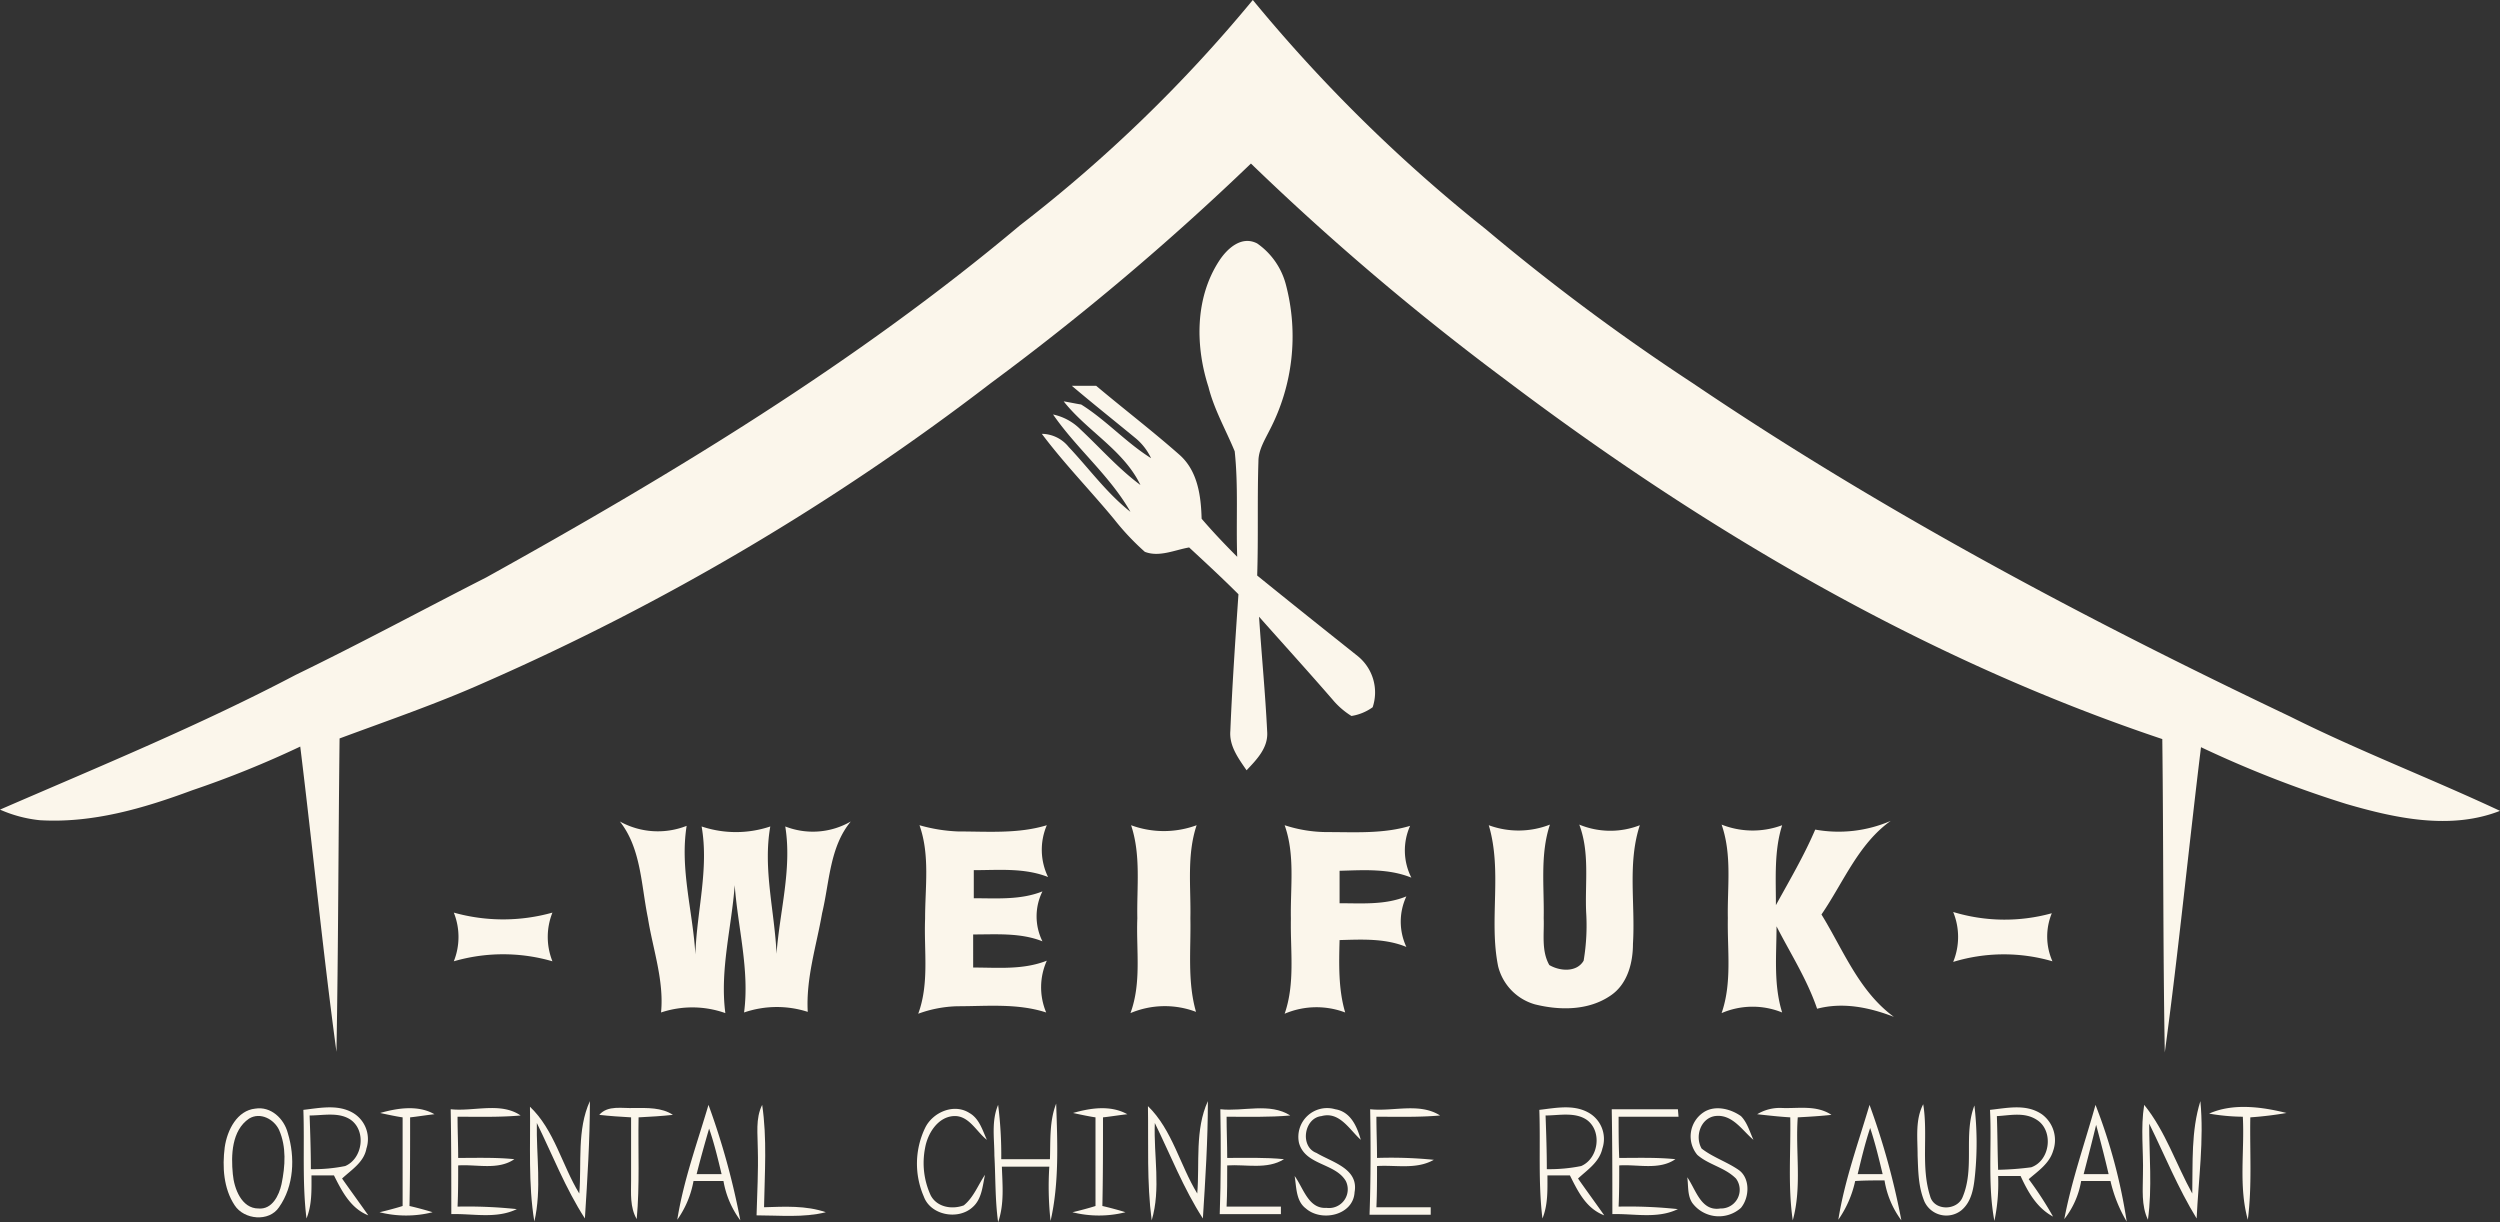 <svg id="Layer_1" data-name="Layer 1" xmlns="http://www.w3.org/2000/svg" viewBox="0 0 400.5 195.8">
  <rect x="0" y="0" width="400.5" height="195.8" fill="#333333" stroke="none"/>
  <defs>
    <style>
      .cls-1 {
        fill: #fbf6eb;
      }
    </style>
  </defs>
  <g id="_fbf6ebff" data-name="#fbf6ebff">
    <path class="cls-1" d="M200.7,0A248.93,248.93,0,0,0,238,36.7a348.36,348.36,0,0,0,33.2,24.7c30.3,20.5,62.7,37.7,95.7,53.4,11,5.5,22.5,9.9,33.6,15.1-7.9,3.1-16.7,1.2-24.6-1.1a178.46,178.46,0,0,1-23.3-9.1c-2,16.3-3.6,32.7-5.8,48.9-.3-16.7-.2-33.5-.4-50.2C308.2,105.6,273,84.9,241,60.7a417.85,417.85,0,0,1-40.6-34.5,424.1,424.1,0,0,1-41.7,35.2,390.84,390.84,0,0,1-81,47.9c-7.6,3.4-15.5,6.1-23.3,9-.2,16.7-.2,33.5-.5,50.2-2.2-16.3-3.8-32.6-5.8-48.9a160.51,160.51,0,0,1-17.3,7c-7.8,2.9-16,5.3-24.4,4.8A21,21,0,0,1,0,129.7c15.9-6.9,32-13.5,47.4-21.6,10.3-5,20.3-10.4,30.5-15.6,29.9-16.6,59.3-34.4,85.5-56.4A231.77,231.77,0,0,0,200.7,0Z"/>
    <path class="cls-1" d="M195.3,41.8c1.3-2,3.6-4.1,6.1-2.8a11.61,11.61,0,0,1,4.6,6.6,32.52,32.52,0,0,1-2.6,23.3c-.8,1.6-1.8,3.2-1.8,5-.2,6.1,0,12.2-.2,18.3,5.3,4.3,10.7,8.6,16.1,12.9a7.48,7.48,0,0,1,2.4,8.2,7.92,7.92,0,0,1-3.4,1.4,12.49,12.49,0,0,1-3-2.6c-3.9-4.5-7.9-8.9-11.8-13.3.4,6.1,1,12.2,1.3,18.4.2,2.6-1.7,4.5-3.3,6.2-1.3-1.9-2.8-3.9-2.6-6.3.3-7.3.8-14.6,1.3-21.9-2.6-2.6-5.2-5-7.9-7.5-2.3.4-4.8,1.6-7.1.7a40.21,40.21,0,0,1-4.9-5.2c-3.8-4.6-8-8.9-11.6-13.7a5.6,5.6,0,0,1,4.3,2.1c3.3,3.5,6.1,7.4,9.9,10.4-3.3-5.8-8.6-10.1-12.4-15.6a8.71,8.71,0,0,1,4.4,2.4c3.2,3,6.1,6.3,9.6,8.9-2.7-5.6-8.5-8.6-12.3-13.4.7.1,2.1.4,2.8.5,4,2.5,7.2,6.1,11.2,8.6a9.31,9.31,0,0,0-2.6-3.3c-3.4-2.8-6.8-5.5-10.1-8.3h3.9c4.4,3.7,9.1,7.3,13.4,11.1,2.9,2.6,3.4,6.6,3.5,10.2,1.8,2.1,3.7,4.1,5.7,6.1-.2-5.6.2-11.3-.4-16.9-1.4-3.4-3.3-6.7-4.2-10.3C191.5,55.5,191.4,47.8,195.3,41.8Z"/>
    <path class="cls-1" d="M99.3,131.6a12.55,12.55,0,0,0,10.7.7c-1.1,6.9,1,13.7,1.4,20.6.2-6.8,2.2-13.7,1-20.5a17.26,17.26,0,0,0,11,0c-1.2,6.8.7,13.6,1,20.4.5-6.8,2.5-13.6,1.4-20.4a12.13,12.13,0,0,0,10.5-.8c-3.4,4.1-3.4,9.7-4.6,14.7-.9,5.2-2.6,10.4-2.3,15.8a16.18,16.18,0,0,0-10.2.1c.9-6.8-1-13.6-1.5-20.4-.5,6.8-2.4,13.6-1.5,20.5a15.8,15.8,0,0,0-10.3-.1c.5-5.1-1.3-10.1-2.1-15.1C102.7,141.7,102.7,135.9,99.3,131.6Z"/>
    <path class="cls-1" d="M147.3,132.2a25.9,25.9,0,0,0,6.2,1c4.8,0,9.6.4,14.2-1a10,10,0,0,0,.2,8.3c-3.8-1.5-7.9-1.1-11.9-1.1v4.5c3.7,0,7.5.3,11-1.1a9,9,0,0,0,0,8c-3.5-1.4-7.4-1.1-11.1-1.1V155c4,0,8,.4,11.8-1.1a10.42,10.42,0,0,0-.1,8.3c-4.6-1.5-9.5-1-14.2-1a19.54,19.54,0,0,0-6.3,1.2c1.8-4.9.9-10.1,1.1-15.2C148.2,142.1,149,137,147.3,132.2Z"/>
    <path class="cls-1" d="M181.2,132.2a15.17,15.17,0,0,0,10.5,0c-1.6,4.8-.9,9.9-1,14.9.1,5-.5,10.1.9,15a14.12,14.12,0,0,0-10.5.2c1.8-4.9.9-10.1,1.1-15.2C182.1,142.1,182.8,137,181.2,132.2Z"/>
    <path class="cls-1" d="M205.8,132.2a22,22,0,0,0,6.8,1.1c4.5,0,9,.3,13.3-1a9.65,9.65,0,0,0,.2,8.3c-3.7-1.5-7.7-1.2-11.5-1.1v5.2c3.6,0,7.3.3,10.7-1.1a9.56,9.56,0,0,0,0,8.1c-3.4-1.4-7.1-1.2-10.7-1.1-.1,3.9-.2,7.9.9,11.6a13,13,0,0,0-9.7.2c1.7-4.9.9-10.1,1-15.2C206.7,142.1,207.5,137,205.8,132.2Z"/>
    <path class="cls-1" d="M238.5,132.2a13.79,13.79,0,0,0,9.8-.1c-1.6,4.8-.9,10-1,15,.1,2.5-.4,5.2.9,7.5,1.7,1,4.4,1.2,5.5-.7a34,34,0,0,0,.4-7.8c-.2-4.7.6-9.5-1.1-14a13,13,0,0,0,9.7.1c-2,6.1-.7,12.6-1.1,19,0,3.1-.9,6.5-3.6,8.3-3.5,2.4-8.1,2.4-12.1,1.4a8.46,8.46,0,0,1-5.9-6.1C238.5,147.4,240.7,139.6,238.5,132.2Z"/>
    <path class="cls-1" d="M275.8,132.1a13.52,13.52,0,0,0,9.7.1c-1.3,4.1-1,8.5-1,12.8,2.2-4,4.5-7.9,6.3-12.1a21,21,0,0,0,12.1-1.4c-5.2,3.7-7.6,9.9-11.1,15,3.5,5.7,6,12.3,11.6,16.4-3.9-1.5-8.1-2.4-12.3-1.3-1.6-4.7-4.3-8.9-6.5-13.2,0,4.6-.5,9.3.9,13.8a12.55,12.55,0,0,0-9.7.1c1.7-4.9.9-10.1,1-15.2C276.7,142.1,277.5,137,275.8,132.1Z"/>
    <path class="cls-1" d="M72.7,146.2a29.24,29.24,0,0,0,15.8,0,10.52,10.52,0,0,0,0,7.8,28.3,28.3,0,0,0-15.8,0A10.51,10.51,0,0,0,72.7,146.2Z"/>
    <path class="cls-1" d="M312.9,146.1a28.31,28.31,0,0,0,15.8.2,9.81,9.81,0,0,0,.1,7.7,27.76,27.76,0,0,0-15.9.1A10.55,10.55,0,0,0,312.9,146.1Z"/>
    <path class="cls-1" d="M40.9,177.6c2.5-.4,4.6,1.6,5.2,3.9,1.2,3.9,1,8.5-1.4,11.9-1.6,2.4-5.6,2-7.1-.3-1.8-2.7-2-6.2-1.6-9.3.4-2.8,2-5.9,4.9-6.2m-1,1.6c-2.8,1.9-2.9,5.9-2.6,8.9.2,2.3,1.4,5.5,4.1,5.5,2.2.2,3.3-2.1,3.7-3.9.6-2.9.8-6-.4-8.7C43.9,179.3,41.7,178.1,39.9,179.2Z"/>
    <path class="cls-1" d="M48.6,177.8c2.6-.3,5.4-.9,7.8.4a4.88,4.88,0,0,1,2.3,5.8c-.4,2.2-2.4,3.4-3.9,4.8,1.4,2,2.8,3.9,4.2,5.9-2.8-1.1-4.2-3.8-5.5-6.4H49.9c0,2.3.1,4.7-.8,6.9-.7-5.7-.3-11.6-.5-17.4m1,.9c.1,2.9.2,5.7.2,8.6a25.6,25.6,0,0,0,5.5-.5c2.8-1.2,3.4-5.6.9-7.4C54.3,178.1,51.8,178.7,49.6,178.7Z"/>
    <path class="cls-1" d="M92.8,191.2c.4-4.9-.4-10.2,1.7-14.8,0,6.2-.4,12.5-.8,18.8-3.1-4.8-5.2-10.2-7.7-15.3-.1,5.2.8,10.6-.4,15.8-1-6.1-.6-12.3-.7-18.4C88.8,181,90,186.6,92.8,191.2Z"/>
    <path class="cls-1" d="M96,178.6c1.4-1.6,3.7-1,5.6-1.1,2.1,0,4.4-.1,6.2,1.1-1.8.2-3.6.3-5.5.4-.1,5.4.2,10.9-.3,16.3-1.1-1.9-.9-4.1-.9-6.2V179C99.4,178.9,97.7,178.8,96,178.6Z"/>
    <path class="cls-1" d="M191.8,191.2c.4-4.9-.4-10.2,1.7-14.8,0,6.3-.4,12.5-.8,18.8-3.1-4.8-5.2-10.2-7.7-15.3-.2,5.2,1,10.6-.5,15.6-.8-6.1-.5-12.2-.6-18.3C187.8,181,189,186.6,191.8,191.2Z"/>
    <path class="cls-1" d="M208.1,183.1a4.61,4.61,0,0,1,5.8-5.4c2.5.4,3.5,2.8,4.1,4.9-1.8-1.6-3.4-4.6-6.3-3.8-2.8.3-3.5,4.9-.8,5.9,2.5,1.5,6.8,2.5,6.1,6.3-.2,3.7-5.3,4.8-7.8,2.6-1.6-1.2-1.5-3.4-1.8-5.2,1.4,1.9,2.2,5.3,5.1,5.1a3,3,0,0,0,3.1-4.3C213.9,186.3,209.1,186.7,208.1,183.1Z"/>
    <path class="cls-1" d="M246.6,177.8c2.6-.3,5.4-.9,7.8.4a4.83,4.83,0,0,1,2.3,5.8c-.5,2.2-2.4,3.4-3.9,4.8,1.4,2,2.8,3.9,4.2,5.9-2.9-1.1-4.2-3.8-5.5-6.4h-3.6c0,2.3.1,4.7-.8,6.9-.7-5.7-.3-11.6-.5-17.4m1,.9c.1,2.9.2,5.7.2,8.6a25.6,25.6,0,0,0,5.5-.5c2.8-1.2,3.4-5.6.9-7.4C252.3,178.1,249.7,178.7,247.6,178.7Z"/>
    <path class="cls-1" d="M272.9,178.2c1.8-1.2,4.3-.6,6,.6,1,1,1.4,2.5,2,3.8-1.8-1.5-3.4-4.2-6.2-3.8-2.3.4-3.2,3.3-2.1,5.2,1.8,1.4,4,2.1,5.9,3.4s1.8,4.4.4,6.1a5.3,5.3,0,0,1-7.8-.8c-.8-1.2-.6-2.7-.8-4.1,1.4,2,2.2,5.5,5.3,5a3,3,0,0,0,2.5-4.8c-1.8-1.8-4.4-2.2-6.2-3.8A4.63,4.63,0,0,1,272.9,178.2Z"/>
    <path class="cls-1" d="M281.5,178.5a7,7,0,0,1,4-1c2.6.1,5.5-.5,7.9,1.1-1.8.2-3.6.3-5.4.4-.4,5.5.7,11.1-.8,16.5-.8-5.5-.3-11-.4-16.5C285.1,178.9,283.3,178.7,281.5,178.5Z"/>
    <path class="cls-1" d="M318.8,177.8c2.8-.3,5.8-1,8.3.7a5.13,5.13,0,0,1,1.8,5.9c-.6,2-2.4,3.2-3.9,4.5a55.83,55.83,0,0,1,3.9,6c-2.6-1.4-4-3.9-5.2-6.5h-3.6a29.21,29.21,0,0,1-.6,7.2c-1.1-5.9-.4-11.9-.7-17.8m1.1,1c.1,2.9.1,5.7.2,8.6a47.25,47.25,0,0,0,5.3-.4c3.1-1.1,3.6-5.9.9-7.6C324.3,178.1,322,178.7,319.9,178.8Z"/>
    <path class="cls-1" d="M352.5,176.4c.6,6.2-.3,12.5-.6,18.8-3-4.9-5.1-10.1-7.6-15.2,0,5.1.5,10.3-.2,15.4-1.1-2.3-.8-4.9-.8-7.3.1-3.7-.4-7.4.2-11.1,3.4,4.2,5.1,9.5,7.7,14.2C351.3,186.3,351,181.2,352.5,176.4Z"/>
    <path class="cls-1" d="M353.9,178.4c3.8-1.7,8.4-1.1,12.4-.1a57.33,57.33,0,0,1-5.8.7c-.1,5.5.3,11-.4,16.4-1.5-5.4-.5-11-.8-16.5A32.87,32.87,0,0,1,353.9,178.4Z"/>
    <path class="cls-1" d="M60.9,178.3c2.8-.8,6.1-1.3,8.7.2-1,.1-2.9.4-3.9.5,0,4.8,0,9.5-.1,14.2.9.2,2.8.7,3.7,1a17.46,17.46,0,0,1-8.5,0c.9-.2,2.8-.7,3.7-1V179C63.7,178.9,61.8,178.5,60.9,178.3Z"/>
    <path class="cls-1" d="M72.2,177.7c3.7.4,8-1.2,11.2,1-3.4.3-6.8.2-10.1.2,0,2.2.1,4.4.1,6.6,3,0,6-.1,9,.2-2.6,1.8-6,.8-9,1,0,2.2,0,4.4-.1,6.6a75.48,75.48,0,0,1,9.5.4c-3.3,1.6-7,.7-10.5.8C72.3,188.9,72.3,183.3,72.2,177.7Z"/>
    <path class="cls-1" d="M108.5,195.4c1-6.3,3.2-12.3,5-18.4a117.8,117.8,0,0,1,5.1,18.5,14.75,14.75,0,0,1-2.7-6.3h-4.8a15.49,15.49,0,0,1-2.6,6.2m5.1-14.6c-.7,2.4-1.4,4.9-2,7.3h4C115,185.6,114.4,183.1,113.6,180.8Z"/>
    <path class="cls-1" d="M121.4,184.1c0-2.4-.4-4.9.7-7.1.8,5.4.4,10.9.3,16.4,3.3-.1,6.7-.3,9.9.8-3.6.9-7.4.5-11.1.5C121.3,191.1,121.5,187.6,121.4,184.1Z"/>
    <path class="cls-1" d="M148.2,180.7c1.2-2.5,4.6-4,7.1-2.4,1.6.9,2.1,2.8,2.8,4.3-1.7-1.3-2.9-4-5.4-3.8s-4.1,2.8-4.5,5.1a12.41,12.41,0,0,0,.9,7.6c1,1.9,3.4,2.3,5.3,1.6,1.6-1.3,2.3-3.3,3.4-4.9-.4,1.8-.5,3.9-2,5.2-2.3,2.1-6.7,1.3-7.8-1.7A13.2,13.2,0,0,1,148.2,180.7Z"/>
    <path class="cls-1" d="M159.3,185.1c0-2.7-.5-5.5.6-8.1a63.46,63.46,0,0,1,.5,8.7h7.8c.1-3-.1-6.1,1-8.9.2,6.2.5,12.7-.9,18.8a50.59,50.59,0,0,1-.2-8.7h-7.6c.1,3,.4,6-.6,8.9C159.4,192.2,159.5,188.6,159.3,185.1Z"/>
    <path class="cls-1" d="M171.9,178.3c2.8-.8,6-1.3,8.7.2-1,.1-2.9.4-3.9.5,0,4.8,0,9.5-.1,14.2.9.2,2.8.7,3.7,1a17.46,17.46,0,0,1-8.5,0c.9-.2,2.8-.7,3.7-1V179C174.7,178.9,172.8,178.5,171.9,178.3Z"/>
    <path class="cls-1" d="M195.5,177.7c3.7.4,7.9-1.1,11.2,1-3.4.3-6.8.2-10.2.2,0,2.2.1,4.4.1,6.6,3,0,6.1-.1,9.1.2-2.7,1.7-6.1.8-9.1,1,0,2.2,0,4.4-.1,6.6h8.7v1.2h-9.8C195.6,188.9,195.6,183.3,195.5,177.7Z"/>
    <path class="cls-1" d="M219.5,177.7c3.7.4,7.9-1.1,11.2,1-3.4.3-6.8.2-10.2.2,0,2.2.1,4.4.1,6.6a69.2,69.2,0,0,1,9.1.3c-2.8,1.6-6.1.8-9.1,1,0,2.2,0,4.4-.1,6.6h8.7v1.2h-9.8C219.6,188.9,219.6,183.3,219.5,177.7Z"/>
    <path class="cls-1" d="M258.2,177.7h10.6l.1,1.2h-9.6c0,2.2,0,4.4.1,6.6,3,0,6-.1,9,.2-2.6,1.8-6,.8-9,1,0,2.2,0,4.4-.1,6.6a75.48,75.48,0,0,1,9.5.4c-3.3,1.6-7,.7-10.5.8C258.3,188.9,258.3,183.3,258.2,177.7Z"/>
    <path class="cls-1" d="M294.5,195.4c1-6.3,3.2-12.3,5-18.4a117.8,117.8,0,0,1,5.1,18.5,14.62,14.62,0,0,1-2.7-6.4c-1.6,0-3.2,0-4.7.1a17.23,17.23,0,0,1-2.7,6.2m5.1-14.7c-.8,2.4-1.4,4.9-2,7.4h4C301,185.6,300.4,183.1,299.6,180.7Z"/>
    <path class="cls-1" d="M307.2,185.1c0-2.8-.4-5.7.9-8.2.8,4.9-.4,10,1.1,14.7.6,2.4,4.3,2.4,5.2.2,2-4.7.1-10,1.9-14.7a51.49,51.49,0,0,1,.1,11.1c-.2,2-.5,4.3-2.2,5.7a3.87,3.87,0,0,1-5.9-1.4C307.3,190.1,307.3,187.6,307.2,185.1Z"/>
    <path class="cls-1" d="M335.7,177a87.61,87.61,0,0,1,5,18.7,22.69,22.69,0,0,1-2.6-6.5h-4.7a13.49,13.49,0,0,1-2.7,6.1c1.2-6.3,3.3-12.2,5-18.3m-1.9,11.1h4c-.6-2.6-1.3-5.3-2-7.9C335.2,182.7,334.5,185.4,333.8,188.1Z"/>
  </g>
</svg>
